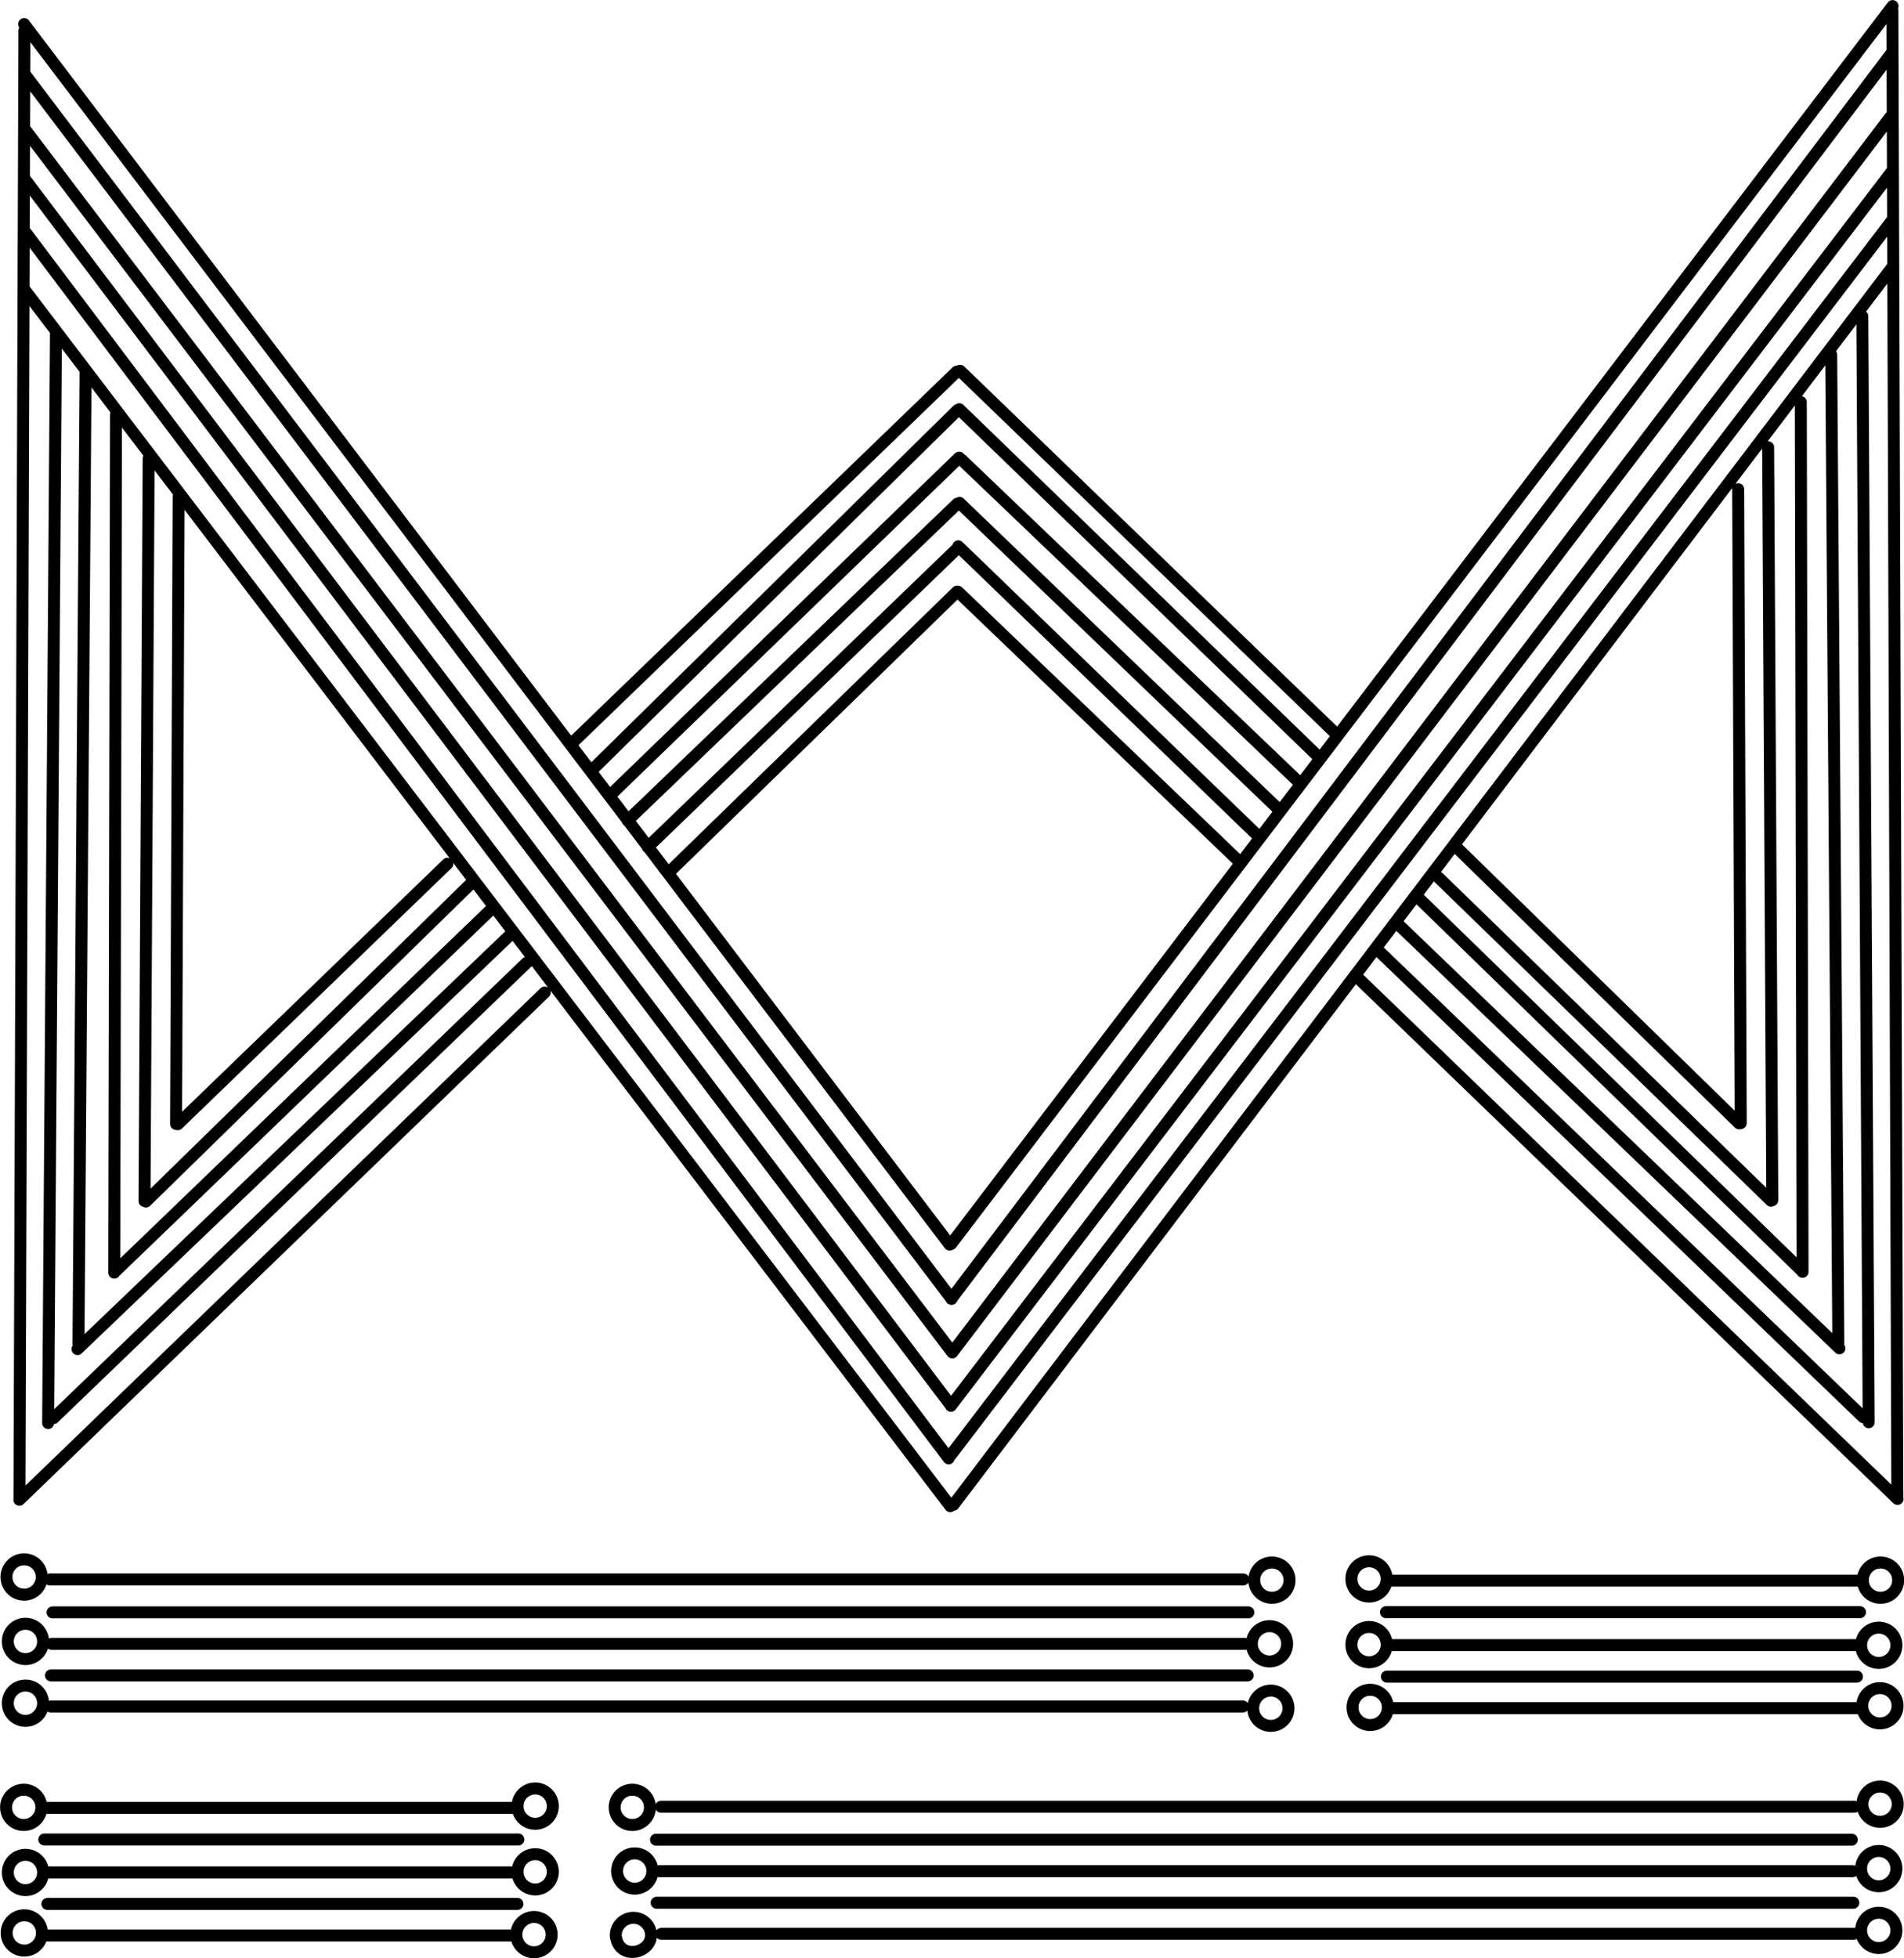 <?xml version="1.0" encoding="UTF-8"?>
<!-- Created with Inkscape (http://www.inkscape.org/) -->
<svg width="126.33mm" height="129.88mm" version="1.1" viewBox="0 0 126.33 129.88" xmlns="http://www.w3.org/2000/svg">
 <g transform="translate(-48.837 -63.424)">
  <path d="m174.74 176.56c0 0.647-0.524 1.171-1.171 1.171s-1.171-0.524-1.171-1.171 0.524-1.171 1.171-1.171 1.171 0.524 1.171 1.171zm-0.077-4.011c0 0.647-0.524 1.171-1.171 1.171s-1.171-0.524-1.171-1.171 0.524-1.171 1.171-1.171 1.171 0.524 1.171 1.171zm0.116-4.319c0 0.647-0.524 1.171-1.171 1.171s-1.171-0.524-1.171-1.171 0.524-1.171 1.171-1.171 1.171 0.524 1.171 1.171zm-40.452 8.496c0 0.647-0.524 1.171-1.171 1.171s-1.171-0.524-1.171-1.171 0.524-1.171 1.171-1.171 1.171 0.524 1.171 1.171zm-0.089-4.274c0 0.647-0.524 1.171-1.171 1.171s-1.171-0.524-1.171-1.171 0.524-1.171 1.171-1.171 1.171 0.524 1.171 1.171zm6.682 4.219c0 0.647-0.524 1.171-1.171 1.171s-1.171-0.524-1.171-1.171 0.524-1.171 1.171-1.171 1.171 0.524 1.171 1.171zm-0.077-4.165c0 0.647-0.524 1.171-1.171 1.171s-1.171-0.524-1.171-1.171 0.524-1.171 1.171-1.171 1.171 0.524 1.171 1.171zm0-4.358c0 0.647-0.524 1.171-1.171 1.171s-1.171-0.524-1.171-1.171 0.524-1.171 1.171-1.171 1.171 0.524 1.171 1.171zm-6.445 0.082c0 0.647-0.524 1.171-1.171 1.171s-1.171-0.524-1.171-1.171 0.524-1.171 1.171-1.171 1.171 0.524 1.171 1.171zm-85.12 23.399c0 0.647 0.524 1.171 1.171 1.171s1.171-0.524 1.171-1.171-0.524-1.171-1.171-1.171-1.171 0.524-1.171 1.171zm0.077-4.011c0 0.647 0.524 1.171 1.171 1.171s1.171-0.524 1.171-1.171-0.524-1.171-1.171-1.171-1.171 0.524-1.171 1.171zm-0.116-4.319c0 0.647 0.524 1.171 1.171 1.171s1.171-0.524 1.171-1.171-0.524-1.171-1.171-1.171-1.171 0.524-1.171 1.171zm40.452 8.496c0.173 1.67 2.305 1.233 2.343 0 0-0.647-0.524-1.171-1.171-1.171s-1.171 0.524-1.171 1.171zm0.089-4.274c0 0.647 0.524 1.171 1.171 1.171s1.171-0.524 1.171-1.171-0.524-1.171-1.171-1.171-1.171 0.524-1.171 1.171zm-6.682 4.219c0 0.647 0.524 1.171 1.171 1.171s1.171-0.524 1.171-1.171-0.524-1.171-1.171-1.171-1.171 0.524-1.171 1.171zm0.077-4.165c0 0.647 0.524 1.171 1.171 1.171s1.171-0.524 1.171-1.171-0.524-1.171-1.171-1.171-1.171 0.524-1.171 1.171zm0-4.358c0 0.647 0.524 1.171 1.171 1.171s1.171-0.524 1.171-1.171-0.524-1.171-1.171-1.171-1.171 0.524-1.171 1.171zm6.445 0.082c0 0.647 0.524 1.171 1.171 1.171s1.171-0.524 1.171-1.171-0.524-1.171-1.171-1.171-1.171 0.524-1.171 1.171zm82.7 8.16c0 0.647 0.524 1.171 1.171 1.171s1.171-0.524 1.171-1.171-0.524-1.171-1.171-1.171-1.171 0.524-1.171 1.171zm0-4.096c0 0.647 0.524 1.171 1.171 1.171s1.171-0.524 1.171-1.171-0.524-1.171-1.171-1.171-1.171 0.524-1.171 1.171zm0.089-4.274c0 0.647 0.524 1.171 1.171 1.171s1.171-0.524 1.171-1.171-0.524-1.171-1.171-1.171-1.171 0.524-1.171 1.171zm-0.591 8.598h-79.096m79.083-2.062h-79.398m-9.558 2.172h-31.12m31.44-2.094h-31.189m30.969-2.089h-31.184m31.464-2.184h-31.454m31.224-2.094h-31.207m119.97 4.196h-79.193m79.133-2.089h-79.341m79.52-2.184h-79.185m-41-6.869c0 0.647-0.524 1.171-1.171 1.171s-1.171-0.524-1.171-1.171 0.524-1.171 1.171-1.171 1.171 0.524 1.171 1.171zm0-4.096c0 0.647-0.524 1.171-1.171 1.171s-1.171-0.524-1.171-1.171 0.524-1.171 1.171-1.171 1.171 0.524 1.171 1.171zm-0.089-4.274c0 0.647-0.524 1.171-1.171 1.171s-1.171-0.524-1.171-1.171 0.524-1.171 1.171-1.171 1.171 0.524 1.171 1.171zm60.237-22.045-61.405-80.955m61.536 84.557-61.531-81.278m61.506 84.733-61.514-81.11m61.504 84.737-61.513-81.437m61.353 84.928-61.316-81.409m61.424 84.582-61.432-80.7m123.91-1.45-62.262 82.053m62.212-85.109-62.378 81.796m62.484-85.2-62.492 81.954m62.351-85.511-62.258 81.971m62.279-86.129-62.345 82.575m62.453-85.748-62.461 82.106m-51.43-7.963 0.171-41.598m-2.265 46.71 0.276-49.249m-2.283 54.002 0.116-56.9m-2.49 61.606 0.473-64.409m-2.487 69.678 0.521-72.347m-2.422 77.334 0.328-97.343m61.883 37.21-18.971 18.476m-8.391 8.115-34.855 33.645m62.319-63.186-20.629 19.897m-8.028 7.669-31.392 30.202m59.964-60.648-21.879 21.015m-7.82 7.616-28.678 27.441m58.497-59.13-22.984 22.232m-8.12 7.781-24.884 23.963m55.888-57.132-24.137 23.757m-8.202 7.699-21.516 21.04m53.801-55.046-25.6 24.712m-8.203 7.935-17.884 17.272m103.7-0.072-0.171-42.044m2.265 47.156-0.276-49.935m2.283 54.688-0.116-57.689m2.49 62.395-0.473-65.541m2.487 70.81-0.422-73.357m2.323 78.345-0.328-98.643m-122.19 112.51h79.096m-79.083-2.062h79.398m9.558 2.172h31.12m-31.44-2.094h31.189m-30.969-2.089h31.184m-31.464-2.184h31.454m-31.224-2.094h31.207m-119.97 4.196h79.193m-79.133-2.089h79.341m-79.52-2.184h79.185m-18.93-65.513 18.653 17.889m7.745 7.592 35.941 34.694m-62.319-63.186 19.81 19.134m8.107 7.722 32.132 30.912m-59.964-60.647 21.133 20.295m7.888 7.58 29.357 28.197m-58.254-58.948 22.454 21.463m7.83 7.574 25.461 24.757m-55.888-57.132 23.874 23.094m7.928 7.972 22.053 21.429m-53.801-55.046 25.019 24.155m7.833 7.372 18.836 18.392" fill="none" stroke="#000" stroke-linecap="round" stroke-linejoin="round" stroke-width=".794"/>
 </g>
</svg>
